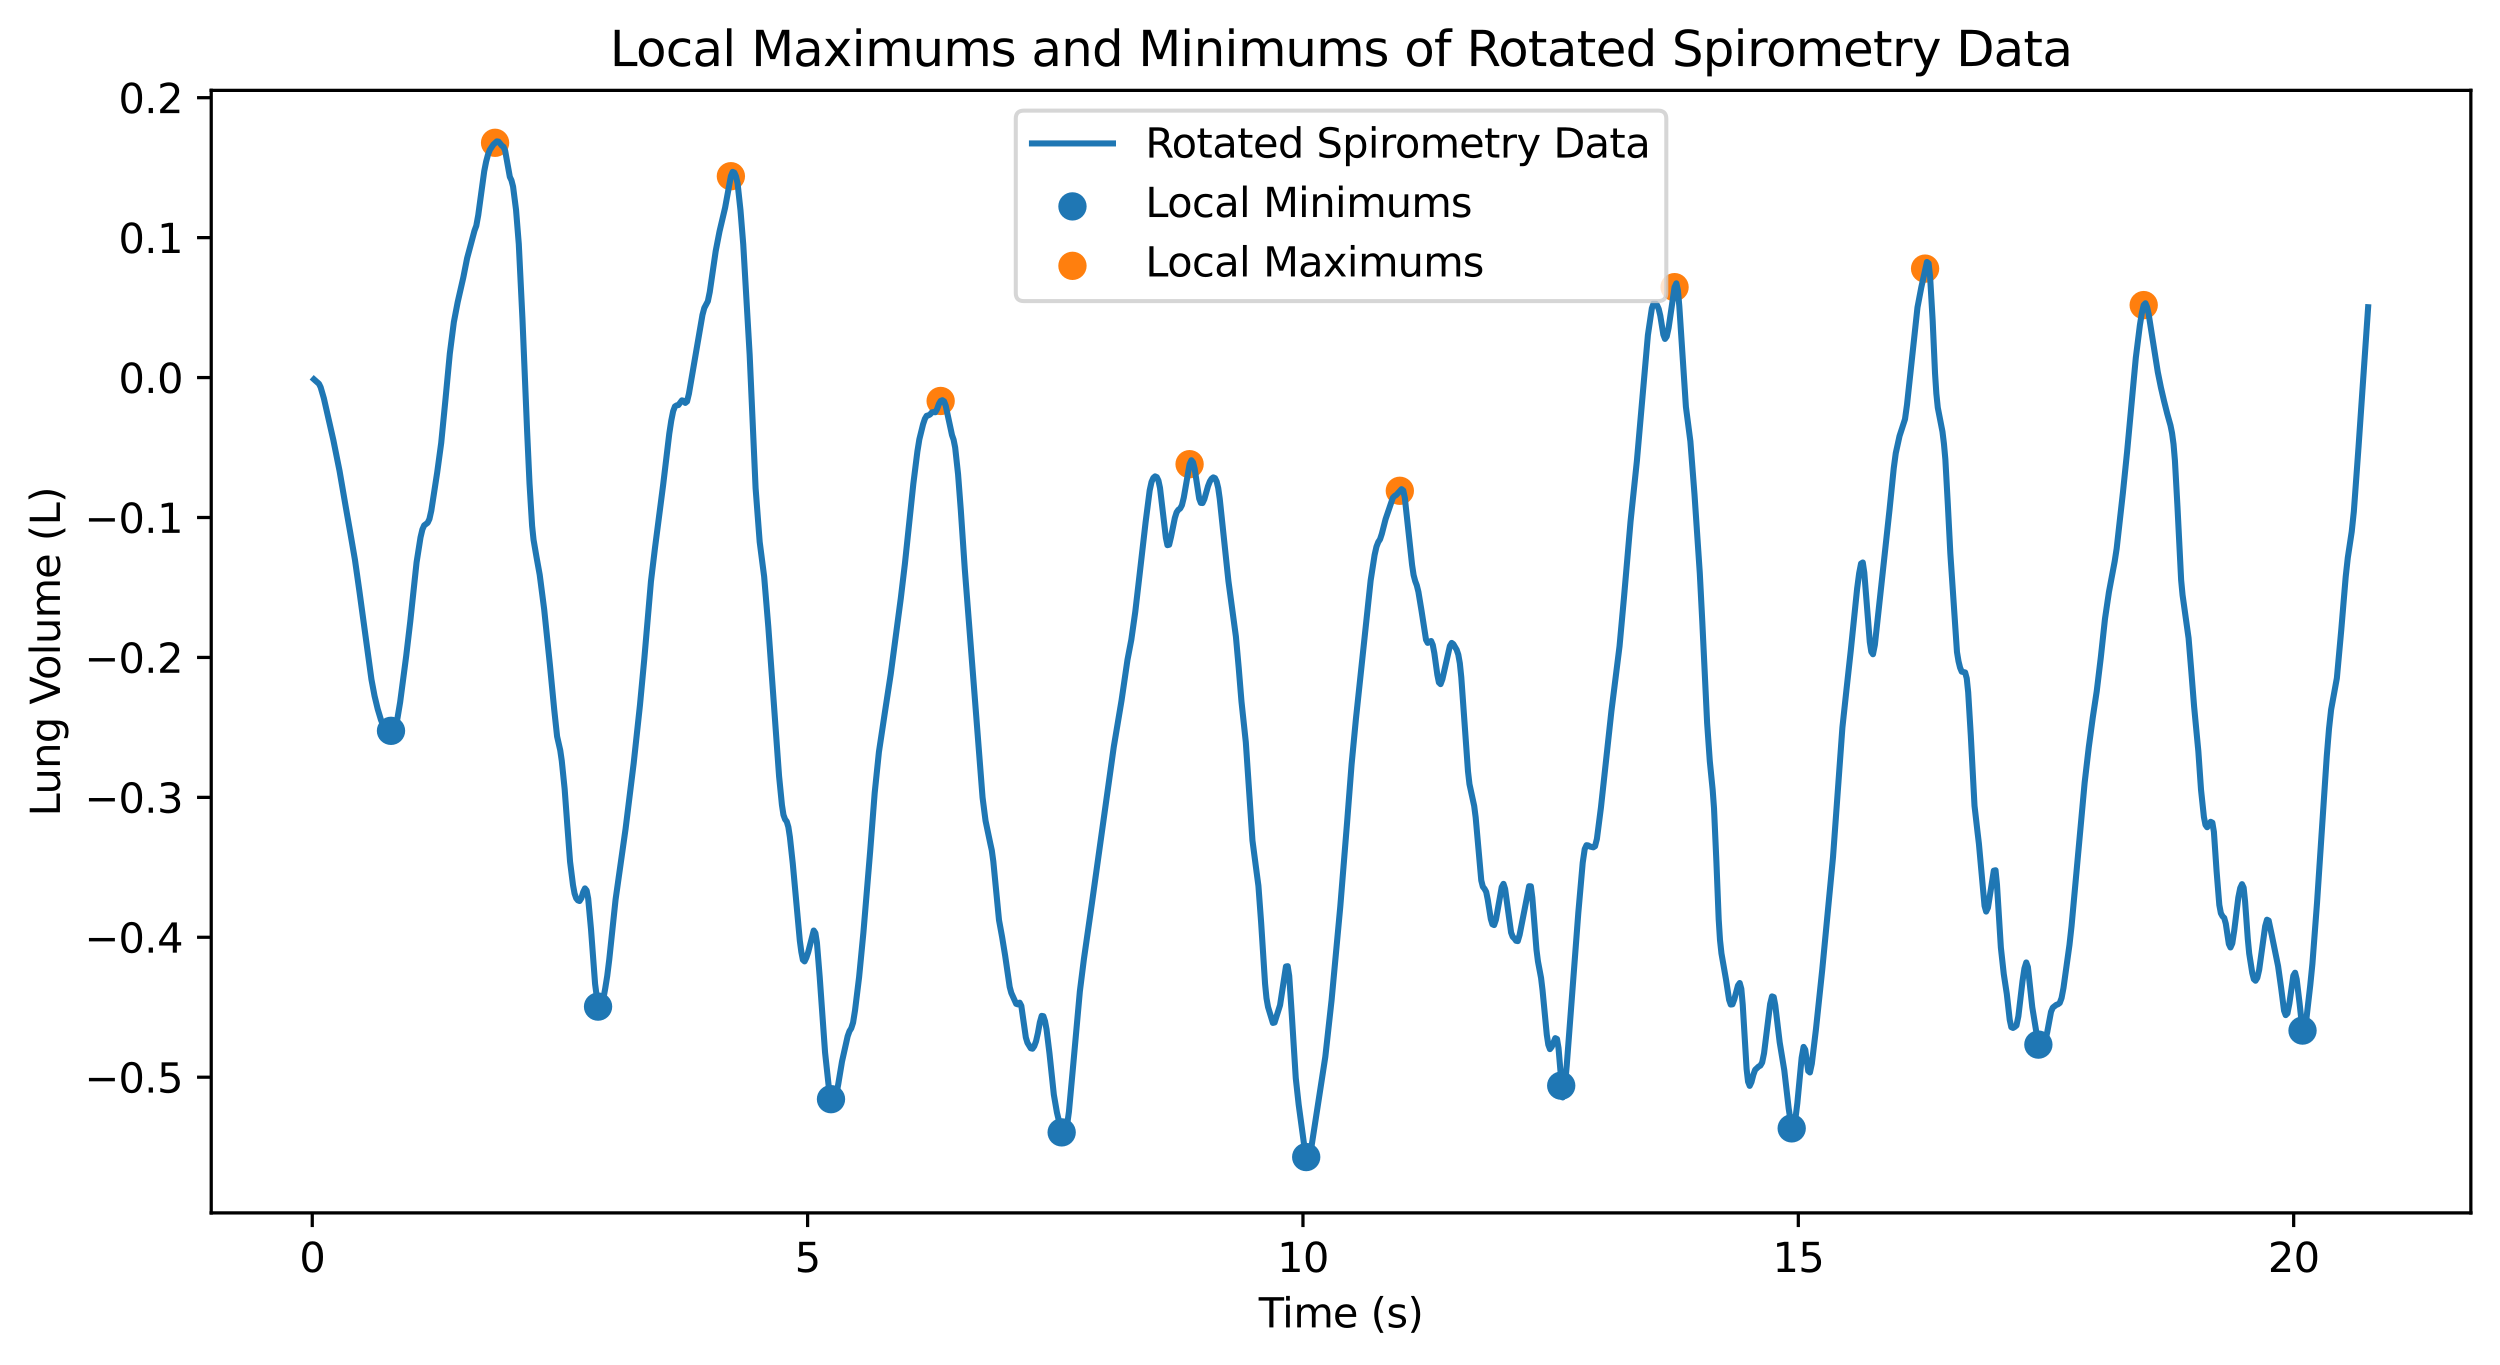<?xml version="1.0" encoding="utf-8" standalone="no"?>
<!DOCTYPE svg PUBLIC "-//W3C//DTD SVG 1.1//EN"
  "http://www.w3.org/Graphics/SVG/1.1/DTD/svg11.dtd">
<svg xmlns:xlink="http://www.w3.org/1999/xlink" width="617.361pt" height="337.074pt" viewBox="0 0 617.361 337.074" xmlns="http://www.w3.org/2000/svg" version="1.1">
 <defs>
  <style type="text/css">*{stroke-linejoin: round; stroke-linecap: butt}</style>
 </defs>
 <g id="figure_1">
  <g id="patch_1">
   <path d="M 0 337.074 
L 617.361 337.074 
L 617.361 0 
L 0 0 
z
" style="fill: #ffffff"/>
  </g>
  <g id="axes_1">
   <g id="patch_2">
    <path d="M 52.161 299.518 
L 610.161 299.518 
L 610.161 22.318 
L 52.161 22.318 
z
" style="fill: #ffffff"/>
   </g>
   <g id="PathCollection_1">
    <defs>
     <path id="meadf0e2a86" d="M 0 3 
C 0.796 3 1.559 2.684 2.121 2.121 
C 2.684 1.559 3 0.796 3 0 
C 3 -0.796 2.684 -1.559 2.121 -2.121 
C 1.559 -2.684 0.796 -3 0 -3 
C -0.796 -3 -1.559 -2.684 -2.121 -2.121 
C -2.684 -1.559 -3 -0.796 -3 0 
C -3 0.796 -2.684 1.559 -2.121 2.121 
C -1.559 2.684 -0.796 3 0 3 
z
" style="stroke: #1f77b4"/>
    </defs>
    <g clip-path="url(#p8011ef167c)">
     <use xlink:href="#meadf0e2a86" x="96.554" y="180.475" style="fill: #1f77b4; stroke: #1f77b4"/>
     <use xlink:href="#meadf0e2a86" x="147.687" y="248.578" style="fill: #1f77b4; stroke: #1f77b4"/>
     <use xlink:href="#meadf0e2a86" x="205.209" y="271.435" style="fill: #1f77b4; stroke: #1f77b4"/>
     <use xlink:href="#meadf0e2a86" x="262.172" y="279.636" style="fill: #1f77b4; stroke: #1f77b4"/>
     <use xlink:href="#meadf0e2a86" x="322.561" y="285.731" style="fill: #1f77b4; stroke: #1f77b4"/>
     <use xlink:href="#meadf0e2a86" x="385.532" y="268.098" style="fill: #1f77b4; stroke: #1f77b4"/>
     <use xlink:href="#meadf0e2a86" x="442.449" y="278.645" style="fill: #1f77b4; stroke: #1f77b4"/>
     <use xlink:href="#meadf0e2a86" x="503.364" y="257.963" style="fill: #1f77b4; stroke: #1f77b4"/>
     <use xlink:href="#meadf0e2a86" x="568.596" y="254.495" style="fill: #1f77b4; stroke: #1f77b4"/>
    </g>
   </g>
   <g id="PathCollection_2">
    <defs>
     <path id="ma6d800c5f4" d="M 0 3 
C 0.796 3 1.559 2.684 2.121 2.121 
C 2.684 1.559 3 0.796 3 0 
C 3 -0.796 2.684 -1.559 2.121 -2.121 
C 1.559 -2.684 0.796 -3 0 -3 
C -0.796 -3 -1.559 -2.684 -2.121 -2.121 
C -2.684 -1.559 -3 -0.796 -3 0 
C -3 0.796 -2.684 1.559 -2.121 2.121 
C -1.559 2.684 -0.796 3 0 3 
z
" style="stroke: #ff7f0e"/>
    </defs>
    <g clip-path="url(#p8011ef167c)">
     <use xlink:href="#ma6d800c5f4" x="122.255" y="35.265" style="fill: #ff7f0e; stroke: #ff7f0e"/>
     <use xlink:href="#ma6d800c5f4" x="180.486" y="43.515" style="fill: #ff7f0e; stroke: #ff7f0e"/>
     <use xlink:href="#ma6d800c5f4" x="232.289" y="99.017" style="fill: #ff7f0e; stroke: #ff7f0e"/>
     <use xlink:href="#ma6d800c5f4" x="293.762" y="114.625" style="fill: #ff7f0e; stroke: #ff7f0e"/>
     <use xlink:href="#ma6d800c5f4" x="345.679" y="121.2" style="fill: #ff7f0e; stroke: #ff7f0e"/>
     <use xlink:href="#ma6d800c5f4" x="413.522" y="70.91" style="fill: #ff7f0e; stroke: #ff7f0e"/>
     <use xlink:href="#ma6d800c5f4" x="475.391" y="66.333" style="fill: #ff7f0e; stroke: #ff7f0e"/>
     <use xlink:href="#ma6d800c5f4" x="529.376" y="75.344" style="fill: #ff7f0e; stroke: #ff7f0e"/>
    </g>
   </g>
   <g id="matplotlib.axis_1">
    <g id="xtick_1">
     <g id="line2d_1">
      <defs>
       <path id="m3e28514fdf" d="M 0 0 
L 0 3.5 
" style="stroke: #000000; stroke-width: 0.8"/>
      </defs>
      <g>
       <use xlink:href="#m3e28514fdf" x="77.11" y="299.518" style="stroke: #000000; stroke-width: 0.8"/>
      </g>
     </g>
     <g id="text_1">
      <!-- 0 -->
      <g transform="translate(73.929 314.117) scale(0.1 -0.1)">
       <defs>
        <path id="DejaVuSans-30" d="M 2034 4250 
Q 1547 4250 1301 3770 
Q 1056 3291 1056 2328 
Q 1056 1369 1301 889 
Q 1547 409 2034 409 
Q 2525 409 2770 889 
Q 3016 1369 3016 2328 
Q 3016 3291 2770 3770 
Q 2525 4250 2034 4250 
z
M 2034 4750 
Q 2819 4750 3233 4129 
Q 3647 3509 3647 2328 
Q 3647 1150 3233 529 
Q 2819 -91 2034 -91 
Q 1250 -91 836 529 
Q 422 1150 422 2328 
Q 422 3509 836 4129 
Q 1250 4750 2034 4750 
z
" transform="scale(0.016)"/>
       </defs>
       <use xlink:href="#DejaVuSans-30"/>
      </g>
     </g>
    </g>
    <g id="xtick_2">
     <g id="line2d_2">
      <g>
       <use xlink:href="#m3e28514fdf" x="199.435" y="299.518" style="stroke: #000000; stroke-width: 0.8"/>
      </g>
     </g>
     <g id="text_2">
      <!-- 5 -->
      <g transform="translate(196.253 314.117) scale(0.1 -0.1)">
       <defs>
        <path id="DejaVuSans-35" d="M 691 4666 
L 3169 4666 
L 3169 4134 
L 1269 4134 
L 1269 2991 
Q 1406 3038 1543 3061 
Q 1681 3084 1819 3084 
Q 2600 3084 3056 2656 
Q 3513 2228 3513 1497 
Q 3513 744 3044 326 
Q 2575 -91 1722 -91 
Q 1428 -91 1123 -41 
Q 819 9 494 109 
L 494 744 
Q 775 591 1075 516 
Q 1375 441 1709 441 
Q 2250 441 2565 725 
Q 2881 1009 2881 1497 
Q 2881 1984 2565 2268 
Q 2250 2553 1709 2553 
Q 1456 2553 1204 2497 
Q 953 2441 691 2322 
L 691 4666 
z
" transform="scale(0.016)"/>
       </defs>
       <use xlink:href="#DejaVuSans-35"/>
      </g>
     </g>
    </g>
    <g id="xtick_3">
     <g id="line2d_3">
      <g>
       <use xlink:href="#m3e28514fdf" x="321.759" y="299.518" style="stroke: #000000; stroke-width: 0.8"/>
      </g>
     </g>
     <g id="text_3">
      <!-- 10 -->
      <g transform="translate(315.397 314.117) scale(0.1 -0.1)">
       <defs>
        <path id="DejaVuSans-31" d="M 794 531 
L 1825 531 
L 1825 4091 
L 703 3866 
L 703 4441 
L 1819 4666 
L 2450 4666 
L 2450 531 
L 3481 531 
L 3481 0 
L 794 0 
L 794 531 
z
" transform="scale(0.016)"/>
       </defs>
       <use xlink:href="#DejaVuSans-31"/>
       <use xlink:href="#DejaVuSans-30" x="63.623"/>
      </g>
     </g>
    </g>
    <g id="xtick_4">
     <g id="line2d_4">
      <g>
       <use xlink:href="#m3e28514fdf" x="444.084" y="299.518" style="stroke: #000000; stroke-width: 0.8"/>
      </g>
     </g>
     <g id="text_4">
      <!-- 15 -->
      <g transform="translate(437.721 314.117) scale(0.1 -0.1)">
       <use xlink:href="#DejaVuSans-31"/>
       <use xlink:href="#DejaVuSans-35" x="63.623"/>
      </g>
     </g>
    </g>
    <g id="xtick_5">
     <g id="line2d_5">
      <g>
       <use xlink:href="#m3e28514fdf" x="566.408" y="299.518" style="stroke: #000000; stroke-width: 0.8"/>
      </g>
     </g>
     <g id="text_5">
      <!-- 20 -->
      <g transform="translate(560.046 314.117) scale(0.1 -0.1)">
       <defs>
        <path id="DejaVuSans-32" d="M 1228 531 
L 3431 531 
L 3431 0 
L 469 0 
L 469 531 
Q 828 903 1448 1529 
Q 2069 2156 2228 2338 
Q 2531 2678 2651 2914 
Q 2772 3150 2772 3378 
Q 2772 3750 2511 3984 
Q 2250 4219 1831 4219 
Q 1534 4219 1204 4116 
Q 875 4013 500 3803 
L 500 4441 
Q 881 4594 1212 4672 
Q 1544 4750 1819 4750 
Q 2544 4750 2975 4387 
Q 3406 4025 3406 3419 
Q 3406 3131 3298 2873 
Q 3191 2616 2906 2266 
Q 2828 2175 2409 1742 
Q 1991 1309 1228 531 
z
" transform="scale(0.016)"/>
       </defs>
       <use xlink:href="#DejaVuSans-32"/>
       <use xlink:href="#DejaVuSans-30" x="63.623"/>
      </g>
     </g>
    </g>
    <g id="text_6">
     <!-- Time (s) -->
     <g transform="translate(310.832 327.795) scale(0.1 -0.1)">
      <defs>
       <path id="DejaVuSans-54" d="M -19 4666 
L 3928 4666 
L 3928 4134 
L 2272 4134 
L 2272 0 
L 1638 0 
L 1638 4134 
L -19 4134 
L -19 4666 
z
" transform="scale(0.016)"/>
       <path id="DejaVuSans-69" d="M 603 3500 
L 1178 3500 
L 1178 0 
L 603 0 
L 603 3500 
z
M 603 4863 
L 1178 4863 
L 1178 4134 
L 603 4134 
L 603 4863 
z
" transform="scale(0.016)"/>
       <path id="DejaVuSans-6d" d="M 3328 2828 
Q 3544 3216 3844 3400 
Q 4144 3584 4550 3584 
Q 5097 3584 5394 3201 
Q 5691 2819 5691 2113 
L 5691 0 
L 5113 0 
L 5113 2094 
Q 5113 2597 4934 2840 
Q 4756 3084 4391 3084 
Q 3944 3084 3684 2787 
Q 3425 2491 3425 1978 
L 3425 0 
L 2847 0 
L 2847 2094 
Q 2847 2600 2669 2842 
Q 2491 3084 2119 3084 
Q 1678 3084 1418 2786 
Q 1159 2488 1159 1978 
L 1159 0 
L 581 0 
L 581 3500 
L 1159 3500 
L 1159 2956 
Q 1356 3278 1631 3431 
Q 1906 3584 2284 3584 
Q 2666 3584 2933 3390 
Q 3200 3197 3328 2828 
z
" transform="scale(0.016)"/>
       <path id="DejaVuSans-65" d="M 3597 1894 
L 3597 1613 
L 953 1613 
Q 991 1019 1311 708 
Q 1631 397 2203 397 
Q 2534 397 2845 478 
Q 3156 559 3463 722 
L 3463 178 
Q 3153 47 2828 -22 
Q 2503 -91 2169 -91 
Q 1331 -91 842 396 
Q 353 884 353 1716 
Q 353 2575 817 3079 
Q 1281 3584 2069 3584 
Q 2775 3584 3186 3129 
Q 3597 2675 3597 1894 
z
M 3022 2063 
Q 3016 2534 2758 2815 
Q 2500 3097 2075 3097 
Q 1594 3097 1305 2825 
Q 1016 2553 972 2059 
L 3022 2063 
z
" transform="scale(0.016)"/>
       <path id="DejaVuSans-20" transform="scale(0.016)"/>
       <path id="DejaVuSans-28" d="M 1984 4856 
Q 1566 4138 1362 3434 
Q 1159 2731 1159 2009 
Q 1159 1288 1364 580 
Q 1569 -128 1984 -844 
L 1484 -844 
Q 1016 -109 783 600 
Q 550 1309 550 2009 
Q 550 2706 781 3412 
Q 1013 4119 1484 4856 
L 1984 4856 
z
" transform="scale(0.016)"/>
       <path id="DejaVuSans-73" d="M 2834 3397 
L 2834 2853 
Q 2591 2978 2328 3040 
Q 2066 3103 1784 3103 
Q 1356 3103 1142 2972 
Q 928 2841 928 2578 
Q 928 2378 1081 2264 
Q 1234 2150 1697 2047 
L 1894 2003 
Q 2506 1872 2764 1633 
Q 3022 1394 3022 966 
Q 3022 478 2636 193 
Q 2250 -91 1575 -91 
Q 1294 -91 989 -36 
Q 684 19 347 128 
L 347 722 
Q 666 556 975 473 
Q 1284 391 1588 391 
Q 1994 391 2212 530 
Q 2431 669 2431 922 
Q 2431 1156 2273 1281 
Q 2116 1406 1581 1522 
L 1381 1569 
Q 847 1681 609 1914 
Q 372 2147 372 2553 
Q 372 3047 722 3315 
Q 1072 3584 1716 3584 
Q 2034 3584 2315 3537 
Q 2597 3491 2834 3397 
z
" transform="scale(0.016)"/>
       <path id="DejaVuSans-29" d="M 513 4856 
L 1013 4856 
Q 1481 4119 1714 3412 
Q 1947 2706 1947 2009 
Q 1947 1309 1714 600 
Q 1481 -109 1013 -844 
L 513 -844 
Q 928 -128 1133 580 
Q 1338 1288 1338 2009 
Q 1338 2731 1133 3434 
Q 928 4138 513 4856 
z
" transform="scale(0.016)"/>
      </defs>
      <use xlink:href="#DejaVuSans-54"/>
      <use xlink:href="#DejaVuSans-69" x="57.959"/>
      <use xlink:href="#DejaVuSans-6d" x="85.742"/>
      <use xlink:href="#DejaVuSans-65" x="183.154"/>
      <use xlink:href="#DejaVuSans-20" x="244.678"/>
      <use xlink:href="#DejaVuSans-28" x="276.465"/>
      <use xlink:href="#DejaVuSans-73" x="315.479"/>
      <use xlink:href="#DejaVuSans-29" x="367.578"/>
     </g>
    </g>
   </g>
   <g id="matplotlib.axis_2">
    <g id="ytick_1">
     <g id="line2d_6">
      <defs>
       <path id="m78243fc761" d="M 0 0 
L -3.5 0 
" style="stroke: #000000; stroke-width: 0.8"/>
      </defs>
      <g>
       <use xlink:href="#m78243fc761" x="52.161" y="266.009" style="stroke: #000000; stroke-width: 0.8"/>
      </g>
     </g>
     <g id="text_7">
      <!-- −0.5 -->
      <g transform="translate(20.878 269.809) scale(0.1 -0.1)">
       <defs>
        <path id="DejaVuSans-2212" d="M 678 2272 
L 4684 2272 
L 4684 1741 
L 678 1741 
L 678 2272 
z
" transform="scale(0.016)"/>
        <path id="DejaVuSans-2e" d="M 684 794 
L 1344 794 
L 1344 0 
L 684 0 
L 684 794 
z
" transform="scale(0.016)"/>
       </defs>
       <use xlink:href="#DejaVuSans-2212"/>
       <use xlink:href="#DejaVuSans-30" x="83.789"/>
       <use xlink:href="#DejaVuSans-2e" x="147.412"/>
       <use xlink:href="#DejaVuSans-35" x="179.199"/>
      </g>
     </g>
    </g>
    <g id="ytick_2">
     <g id="line2d_7">
      <g>
       <use xlink:href="#m78243fc761" x="52.161" y="231.455" style="stroke: #000000; stroke-width: 0.8"/>
      </g>
     </g>
     <g id="text_8">
      <!-- −0.4 -->
      <g transform="translate(20.878 235.254) scale(0.1 -0.1)">
       <defs>
        <path id="DejaVuSans-34" d="M 2419 4116 
L 825 1625 
L 2419 1625 
L 2419 4116 
z
M 2253 4666 
L 3047 4666 
L 3047 1625 
L 3713 1625 
L 3713 1100 
L 3047 1100 
L 3047 0 
L 2419 0 
L 2419 1100 
L 313 1100 
L 313 1709 
L 2253 4666 
z
" transform="scale(0.016)"/>
       </defs>
       <use xlink:href="#DejaVuSans-2212"/>
       <use xlink:href="#DejaVuSans-30" x="83.789"/>
       <use xlink:href="#DejaVuSans-2e" x="147.412"/>
       <use xlink:href="#DejaVuSans-34" x="179.199"/>
      </g>
     </g>
    </g>
    <g id="ytick_3">
     <g id="line2d_8">
      <g>
       <use xlink:href="#m78243fc761" x="52.161" y="196.901" style="stroke: #000000; stroke-width: 0.8"/>
      </g>
     </g>
     <g id="text_9">
      <!-- −0.3 -->
      <g transform="translate(20.878 200.7) scale(0.1 -0.1)">
       <defs>
        <path id="DejaVuSans-33" d="M 2597 2516 
Q 3050 2419 3304 2112 
Q 3559 1806 3559 1356 
Q 3559 666 3084 287 
Q 2609 -91 1734 -91 
Q 1441 -91 1130 -33 
Q 819 25 488 141 
L 488 750 
Q 750 597 1062 519 
Q 1375 441 1716 441 
Q 2309 441 2620 675 
Q 2931 909 2931 1356 
Q 2931 1769 2642 2001 
Q 2353 2234 1838 2234 
L 1294 2234 
L 1294 2753 
L 1863 2753 
Q 2328 2753 2575 2939 
Q 2822 3125 2822 3475 
Q 2822 3834 2567 4026 
Q 2313 4219 1838 4219 
Q 1578 4219 1281 4162 
Q 984 4106 628 3988 
L 628 4550 
Q 988 4650 1302 4700 
Q 1616 4750 1894 4750 
Q 2613 4750 3031 4423 
Q 3450 4097 3450 3541 
Q 3450 3153 3228 2886 
Q 3006 2619 2597 2516 
z
" transform="scale(0.016)"/>
       </defs>
       <use xlink:href="#DejaVuSans-2212"/>
       <use xlink:href="#DejaVuSans-30" x="83.789"/>
       <use xlink:href="#DejaVuSans-2e" x="147.412"/>
       <use xlink:href="#DejaVuSans-33" x="179.199"/>
      </g>
     </g>
    </g>
    <g id="ytick_4">
     <g id="line2d_9">
      <g>
       <use xlink:href="#m78243fc761" x="52.161" y="162.347" style="stroke: #000000; stroke-width: 0.8"/>
      </g>
     </g>
     <g id="text_10">
      <!-- −0.2 -->
      <g transform="translate(20.878 166.146) scale(0.1 -0.1)">
       <use xlink:href="#DejaVuSans-2212"/>
       <use xlink:href="#DejaVuSans-30" x="83.789"/>
       <use xlink:href="#DejaVuSans-2e" x="147.412"/>
       <use xlink:href="#DejaVuSans-32" x="179.199"/>
      </g>
     </g>
    </g>
    <g id="ytick_5">
     <g id="line2d_10">
      <g>
       <use xlink:href="#m78243fc761" x="52.161" y="127.793" style="stroke: #000000; stroke-width: 0.8"/>
      </g>
     </g>
     <g id="text_11">
      <!-- −0.1 -->
      <g transform="translate(20.878 131.592) scale(0.1 -0.1)">
       <use xlink:href="#DejaVuSans-2212"/>
       <use xlink:href="#DejaVuSans-30" x="83.789"/>
       <use xlink:href="#DejaVuSans-2e" x="147.412"/>
       <use xlink:href="#DejaVuSans-31" x="179.199"/>
      </g>
     </g>
    </g>
    <g id="ytick_6">
     <g id="line2d_11">
      <g>
       <use xlink:href="#m78243fc761" x="52.161" y="93.239" style="stroke: #000000; stroke-width: 0.8"/>
      </g>
     </g>
     <g id="text_12">
      <!-- 0.0 -->
      <g transform="translate(29.258 97.038) scale(0.1 -0.1)">
       <use xlink:href="#DejaVuSans-30"/>
       <use xlink:href="#DejaVuSans-2e" x="63.623"/>
       <use xlink:href="#DejaVuSans-30" x="95.41"/>
      </g>
     </g>
    </g>
    <g id="ytick_7">
     <g id="line2d_12">
      <g>
       <use xlink:href="#m78243fc761" x="52.161" y="58.685" style="stroke: #000000; stroke-width: 0.8"/>
      </g>
     </g>
     <g id="text_13">
      <!-- 0.1 -->
      <g transform="translate(29.258 62.484) scale(0.1 -0.1)">
       <use xlink:href="#DejaVuSans-30"/>
       <use xlink:href="#DejaVuSans-2e" x="63.623"/>
       <use xlink:href="#DejaVuSans-31" x="95.41"/>
      </g>
     </g>
    </g>
    <g id="ytick_8">
     <g id="line2d_13">
      <g>
       <use xlink:href="#m78243fc761" x="52.161" y="24.131" style="stroke: #000000; stroke-width: 0.8"/>
      </g>
     </g>
     <g id="text_14">
      <!-- 0.2 -->
      <g transform="translate(29.258 27.93) scale(0.1 -0.1)">
       <use xlink:href="#DejaVuSans-30"/>
       <use xlink:href="#DejaVuSans-2e" x="63.623"/>
       <use xlink:href="#DejaVuSans-32" x="95.41"/>
      </g>
     </g>
    </g>
    <g id="text_15">
     <!-- Lung Volume (L) -->
     <g transform="translate(14.798 201.591) rotate(-90) scale(0.1 -0.1)">
      <defs>
       <path id="DejaVuSans-4c" d="M 628 4666 
L 1259 4666 
L 1259 531 
L 3531 531 
L 3531 0 
L 628 0 
L 628 4666 
z
" transform="scale(0.016)"/>
       <path id="DejaVuSans-75" d="M 544 1381 
L 544 3500 
L 1119 3500 
L 1119 1403 
Q 1119 906 1312 657 
Q 1506 409 1894 409 
Q 2359 409 2629 706 
Q 2900 1003 2900 1516 
L 2900 3500 
L 3475 3500 
L 3475 0 
L 2900 0 
L 2900 538 
Q 2691 219 2414 64 
Q 2138 -91 1772 -91 
Q 1169 -91 856 284 
Q 544 659 544 1381 
z
M 1991 3584 
L 1991 3584 
z
" transform="scale(0.016)"/>
       <path id="DejaVuSans-6e" d="M 3513 2113 
L 3513 0 
L 2938 0 
L 2938 2094 
Q 2938 2591 2744 2837 
Q 2550 3084 2163 3084 
Q 1697 3084 1428 2787 
Q 1159 2491 1159 1978 
L 1159 0 
L 581 0 
L 581 3500 
L 1159 3500 
L 1159 2956 
Q 1366 3272 1645 3428 
Q 1925 3584 2291 3584 
Q 2894 3584 3203 3211 
Q 3513 2838 3513 2113 
z
" transform="scale(0.016)"/>
       <path id="DejaVuSans-67" d="M 2906 1791 
Q 2906 2416 2648 2759 
Q 2391 3103 1925 3103 
Q 1463 3103 1205 2759 
Q 947 2416 947 1791 
Q 947 1169 1205 825 
Q 1463 481 1925 481 
Q 2391 481 2648 825 
Q 2906 1169 2906 1791 
z
M 3481 434 
Q 3481 -459 3084 -895 
Q 2688 -1331 1869 -1331 
Q 1566 -1331 1297 -1286 
Q 1028 -1241 775 -1147 
L 775 -588 
Q 1028 -725 1275 -790 
Q 1522 -856 1778 -856 
Q 2344 -856 2625 -561 
Q 2906 -266 2906 331 
L 2906 616 
Q 2728 306 2450 153 
Q 2172 0 1784 0 
Q 1141 0 747 490 
Q 353 981 353 1791 
Q 353 2603 747 3093 
Q 1141 3584 1784 3584 
Q 2172 3584 2450 3431 
Q 2728 3278 2906 2969 
L 2906 3500 
L 3481 3500 
L 3481 434 
z
" transform="scale(0.016)"/>
       <path id="DejaVuSans-56" d="M 1831 0 
L 50 4666 
L 709 4666 
L 2188 738 
L 3669 4666 
L 4325 4666 
L 2547 0 
L 1831 0 
z
" transform="scale(0.016)"/>
       <path id="DejaVuSans-6f" d="M 1959 3097 
Q 1497 3097 1228 2736 
Q 959 2375 959 1747 
Q 959 1119 1226 758 
Q 1494 397 1959 397 
Q 2419 397 2687 759 
Q 2956 1122 2956 1747 
Q 2956 2369 2687 2733 
Q 2419 3097 1959 3097 
z
M 1959 3584 
Q 2709 3584 3137 3096 
Q 3566 2609 3566 1747 
Q 3566 888 3137 398 
Q 2709 -91 1959 -91 
Q 1206 -91 779 398 
Q 353 888 353 1747 
Q 353 2609 779 3096 
Q 1206 3584 1959 3584 
z
" transform="scale(0.016)"/>
       <path id="DejaVuSans-6c" d="M 603 4863 
L 1178 4863 
L 1178 0 
L 603 0 
L 603 4863 
z
" transform="scale(0.016)"/>
      </defs>
      <use xlink:href="#DejaVuSans-4c"/>
      <use xlink:href="#DejaVuSans-75" x="53.963"/>
      <use xlink:href="#DejaVuSans-6e" x="117.342"/>
      <use xlink:href="#DejaVuSans-67" x="180.721"/>
      <use xlink:href="#DejaVuSans-20" x="244.197"/>
      <use xlink:href="#DejaVuSans-56" x="275.984"/>
      <use xlink:href="#DejaVuSans-6f" x="336.643"/>
      <use xlink:href="#DejaVuSans-6c" x="397.824"/>
      <use xlink:href="#DejaVuSans-75" x="425.607"/>
      <use xlink:href="#DejaVuSans-6d" x="488.986"/>
      <use xlink:href="#DejaVuSans-65" x="586.398"/>
      <use xlink:href="#DejaVuSans-20" x="647.922"/>
      <use xlink:href="#DejaVuSans-28" x="679.709"/>
      <use xlink:href="#DejaVuSans-4c" x="718.723"/>
      <use xlink:href="#DejaVuSans-29" x="774.436"/>
     </g>
    </g>
   </g>
   <g id="line2d_14">
    <path d="M 77.525 93.673 
L 78.772 94.784 
L 79.179 95.621 
L 79.972 98.342 
L 82.309 108.627 
L 83.851 116.298 
L 85.37 125.126 
L 86.512 131.61 
L 87.651 138.235 
L 88.767 146.094 
L 91.726 167.786 
L 92.492 171.849 
L 93.275 175.105 
L 94.069 177.745 
L 94.473 178.743 
L 94.886 179.256 
L 95.73 179.368 
L 96.145 179.774 
L 96.554 180.475 
L 96.969 180.936 
L 97.397 180.643 
L 97.849 179.169 
L 98.809 173.42 
L 100.301 162.055 
L 101.317 153.433 
L 102.872 138.871 
L 103.839 132.722 
L 104.301 130.761 
L 104.744 129.742 
L 105.603 129.103 
L 106.044 128.165 
L 106.508 126.097 
L 107.962 116.669 
L 108.952 109.39 
L 110.009 98.614 
L 111.077 87.331 
L 112.076 79.543 
L 113.019 74.628 
L 114.408 68.531 
L 115.348 63.776 
L 117.174 56.959 
L 117.621 55.752 
L 118.095 53.146 
L 119.578 42.268 
L 120.048 39.905 
L 120.505 38.185 
L 120.951 37.031 
L 121.823 35.719 
L 122.685 34.918 
L 123.107 34.974 
L 123.933 35.973 
L 124.351 36.271 
L 124.754 37.269 
L 125.898 43.675 
L 126.304 44.538 
L 126.697 46.074 
L 127.431 51.807 
L 128.111 60.255 
L 129.017 78.76 
L 130.166 106.457 
L 130.759 119.364 
L 131.4 129.853 
L 131.755 133.298 
L 132.515 137.713 
L 133.278 141.938 
L 134.38 150.47 
L 135.802 164.246 
L 136.856 175.195 
L 137.572 181.867 
L 138.351 185.287 
L 138.723 187.869 
L 139.433 194.811 
L 140.102 203.876 
L 140.773 212.78 
L 141.505 218.59 
L 141.888 220.662 
L 142.288 221.82 
L 142.701 222.333 
L 143.121 222.498 
L 143.558 221.803 
L 144.011 220.3 
L 144.452 219.388 
L 144.865 219.901 
L 145.249 221.893 
L 145.946 229.478 
L 146.951 242.954 
L 147.687 248.578 
L 148.085 249.844 
L 148.52 249.254 
L 149.469 244.016 
L 149.951 241.009 
L 150.455 236.927 
L 152.015 222.124 
L 154.472 204.741 
L 156.483 188.488 
L 158.034 174.141 
L 159.104 162.748 
L 160.75 143.559 
L 161.761 135.177 
L 163.757 119.753 
L 165.275 107.075 
L 165.761 103.88 
L 166.23 101.545 
L 166.676 100.365 
L 167.104 100.099 
L 167.529 100.022 
L 168.398 98.87 
L 168.819 98.981 
L 169.232 99.494 
L 169.662 99.147 
L 170.122 97.241 
L 173.467 77.769 
L 173.924 76.052 
L 174.802 74.392 
L 175.27 72.109 
L 176.738 62.009 
L 177.68 57.151 
L 179.065 51.273 
L 180.486 43.515 
L 180.93 42.443 
L 181.35 42.634 
L 181.754 43.579 
L 182.144 45.302 
L 182.86 51.948 
L 183.541 60.37 
L 185.122 87.585 
L 186.59 120.554 
L 187.599 133.815 
L 188.701 142.372 
L 189.727 154.746 
L 192.388 191.679 
L 193.094 198.781 
L 193.469 201.231 
L 193.871 202.337 
L 194.283 202.879 
L 194.68 204.226 
L 195.055 206.675 
L 195.772 213.266 
L 197.514 232.318 
L 197.883 235.064 
L 198.267 237.029 
L 198.683 237.407 
L 199.124 236.495 
L 199.574 235.154 
L 200.948 229.787 
L 201.359 230.409 
L 201.736 232.805 
L 202.417 241.224 
L 203.743 259.892 
L 204.817 269.845 
L 205.209 271.435 
L 205.627 271.681 
L 206.056 271.362 
L 206.499 270.343 
L 206.971 267.899 
L 207.93 262.125 
L 209.322 255.896 
L 209.77 254.636 
L 210.207 253.941 
L 210.657 252.547 
L 211.139 249.539 
L 212.147 241.319 
L 213.209 230.329 
L 214.87 210.366 
L 216.003 195.774 
L 217.048 185.671 
L 218.507 175.974 
L 219.964 166.442 
L 222.447 147.744 
L 223.46 139.229 
L 225.54 119.483 
L 226.543 111.507 
L 227.025 108.5 
L 227.945 104.769 
L 228.394 103.428 
L 228.832 102.678 
L 229.258 102.572 
L 229.685 102.333 
L 230.118 101.826 
L 230.543 101.748 
L 230.965 101.804 
L 231.404 101.027 
L 231.851 99.767 
L 232.289 99.017 
L 232.716 98.832 
L 233.134 99.105 
L 233.536 100.183 
L 235.086 107.423 
L 235.487 108.582 
L 235.872 110.52 
L 236.589 117.112 
L 237.262 125.934 
L 238.245 140.511 
L 242.638 196.942 
L 243.372 202.672 
L 244.532 208.218 
L 244.921 209.994 
L 245.29 212.712 
L 246.698 227.212 
L 247.463 231.386 
L 248.218 236.014 
L 249.336 243.712 
L 249.73 245.194 
L 250.947 247.892 
L 251.367 248.029 
L 251.799 247.601 
L 252.207 248.383 
L 253.323 256.188 
L 253.72 257.509 
L 254.54 258.86 
L 254.961 258.97 
L 255.396 258.354 
L 255.843 257.147 
L 256.306 255.105 
L 256.781 252.473 
L 257.236 250.863 
L 257.657 250.947 
L 258.056 252.16 
L 258.439 254.206 
L 259.168 260.178 
L 260.239 270.32 
L 260.999 274.709 
L 262.172 279.636 
L 262.585 280.149 
L 263.015 279.776 
L 263.471 278.113 
L 263.964 274.541 
L 265.041 262.799 
L 266.663 244.824 
L 267.667 236.82 
L 269.628 223.145 
L 275.043 184.415 
L 276.96 172.973 
L 278.427 162.925 
L 279.37 157.982 
L 280.352 151.051 
L 281.37 142.292 
L 282.902 128.939 
L 283.902 121.121 
L 284.366 119.001 
L 284.809 118.01 
L 285.24 117.636 
L 285.659 117.828 
L 286.066 118.665 
L 286.453 120.469 
L 287.904 132.794 
L 288.291 134.625 
L 288.716 134.519 
L 289.178 132.585 
L 290.116 127.913 
L 290.567 126.491 
L 291.002 125.875 
L 291.431 125.581 
L 291.87 124.75 
L 292.33 122.871 
L 293.762 114.625 
L 294.204 113.659 
L 294.617 114.172 
L 295.009 115.734 
L 296.133 123.135 
L 296.536 124.187 
L 296.958 124.218 
L 297.4 123.28 
L 298.309 120.059 
L 298.755 118.905 
L 299.192 118.208 
L 299.621 117.887 
L 300.041 118.078 
L 300.448 118.915 
L 300.838 120.558 
L 301.21 123.195 
L 303.35 143.48 
L 305.197 157.177 
L 305.892 164.898 
L 306.575 173.237 
L 307.646 183.301 
L 309.286 207.561 
L 310.022 213.183 
L 310.759 218.754 
L 311.428 227.791 
L 312.4 242.936 
L 312.752 246.514 
L 313.133 248.667 
L 314.326 252.602 
L 314.751 252.498 
L 316.104 248.205 
L 317.561 238.67 
L 317.986 238.592 
L 318.362 240.988 
L 319.015 250.806 
L 319.982 266.247 
L 320.7 272.786 
L 322.178 283.685 
L 322.561 285.731 
L 322.961 286.918 
L 323.399 286.142 
L 324.369 279.855 
L 327.279 260.969 
L 328.822 247.027 
L 330.967 223.97 
L 332.643 203.251 
L 333.776 188.658 
L 334.841 177.51 
L 338.474 143.334 
L 339.443 137.075 
L 339.907 135.008 
L 340.353 133.855 
L 340.789 133.186 
L 341.239 131.817 
L 342.156 128.22 
L 343.952 122.937 
L 344.384 122.482 
L 344.813 122.216 
L 346.11 120.799 
L 346.527 121.124 
L 346.914 122.955 
L 348.705 139.503 
L 349.079 142.006 
L 349.473 143.488 
L 349.875 144.566 
L 350.267 146.154 
L 351.023 150.729 
L 352.15 157.996 
L 352.558 158.752 
L 352.988 158.433 
L 353.413 158.303 
L 353.817 159.273 
L 354.201 161.293 
L 354.942 166.623 
L 355.328 168.535 
L 355.743 168.941 
L 356.19 167.733 
L 358.044 159.491 
L 358.482 158.767 
L 358.899 159.064 
L 359.718 160.466 
L 360.118 161.651 
L 360.499 163.805 
L 360.854 167.249 
L 362.514 190.487 
L 362.875 193.636 
L 364.039 199.02 
L 364.406 201.845 
L 365.793 217.423 
L 366.186 218.985 
L 366.599 219.498 
L 367.007 220.252 
L 367.393 222.163 
L 368.145 226.925 
L 368.543 228.245 
L 368.962 228.437 
L 369.411 227.122 
L 370.839 219.067 
L 371.277 218.264 
L 371.676 219.504 
L 373.157 230.296 
L 373.559 231.347 
L 373.975 231.754 
L 374.387 232.32 
L 374.808 232.402 
L 375.262 230.845 
L 377.613 218.842 
L 378.036 218.871 
L 378.403 221.697 
L 379.421 234.504 
L 379.788 237.41 
L 380.554 241.475 
L 380.917 244.515 
L 381.971 255.518 
L 382.345 257.995 
L 382.747 259.073 
L 383.182 258.511 
L 384.07 256.366 
L 384.489 256.584 
L 384.868 258.818 
L 385.898 271.004 
L 386.357 269.179 
L 386.901 263.052 
L 389.756 225.4 
L 390.845 213.013 
L 391.334 209.684 
L 391.776 208.719 
L 392.198 208.775 
L 392.615 209.046 
L 393.458 209.24 
L 393.886 208.974 
L 394.345 207.176 
L 395.343 199.414 
L 397.926 175.639 
L 399.933 159.599 
L 401.011 147.804 
L 402.655 128.752 
L 404.216 113.868 
L 406.943 82.722 
L 407.919 76.116 
L 408.367 74.883 
L 408.789 74.912 
L 409.203 75.373 
L 409.608 76.289 
L 409.999 77.958 
L 410.753 82.642 
L 411.156 83.694 
L 411.59 83.104 
L 412.056 80.956 
L 413.522 70.91 
L 413.964 69.972 
L 414.353 71.722 
L 414.699 75.651 
L 416.327 100.479 
L 417.429 108.984 
L 418.442 122.053 
L 419.753 141.526 
L 420.366 153.414 
L 421.565 178.532 
L 422.226 187.973 
L 422.933 195.046 
L 423.267 199.619 
L 423.854 212.796 
L 424.421 227.02 
L 424.744 232.13 
L 425.102 235.441 
L 426.243 241.983 
L 426.993 246.908 
L 427.393 248.065 
L 427.817 248.014 
L 428.264 246.807 
L 429.178 243.37 
L 429.613 242.754 
L 430.008 244.18 
L 430.355 248.08 
L 431.312 263.977 
L 431.674 267.126 
L 432.077 268.149 
L 432.518 267.211 
L 432.977 265.414 
L 433.424 264.181 
L 434.286 263.378 
L 434.714 263.138 
L 435.152 262.388 
L 435.62 260.106 
L 437.129 247.909 
L 437.588 246.056 
L 438.008 246.219 
L 438.392 248.238 
L 439.481 257.386 
L 440.616 264.276 
L 441.7 273.691 
L 442.449 278.645 
L 442.869 278.81 
L 443.338 276.501 
L 443.84 272.445 
L 444.907 261.216 
L 445.383 258.531 
L 445.793 259.206 
L 446.536 264.481 
L 446.952 264.833 
L 447.417 262.684 
L 448.428 254.276 
L 449.987 239.524 
L 452.65 211.688 
L 454.971 179.654 
L 456.006 170.036 
L 457.036 160.661 
L 458.606 145.373 
L 459.104 141.586 
L 459.574 139.17 
L 460.002 138.904 
L 460.376 141.407 
L 461.733 158.544 
L 462.108 160.966 
L 462.52 161.56 
L 462.989 159.225 
L 466.605 125.886 
L 467.653 115.596 
L 468.149 111.915 
L 469.078 107.672 
L 470.43 103.512 
L 470.923 99.94 
L 473.51 75.919 
L 474.454 70.952 
L 475.846 64.696 
L 476.262 65.047 
L 476.622 68.276 
L 477.256 79.09 
L 477.845 92.187 
L 478.17 97.191 
L 478.525 100.661 
L 479.678 106.582 
L 480.043 109.569 
L 480.391 113.39 
L 481.014 124.739 
L 481.626 136.679 
L 483.264 161.017 
L 483.643 163.304 
L 484.034 164.892 
L 484.439 165.863 
L 485.281 166.056 
L 485.676 167.51 
L 486.031 170.955 
L 486.67 181.498 
L 487.596 199.006 
L 488.319 205.304 
L 488.682 208.37 
L 490.073 223.705 
L 490.469 225.105 
L 490.91 224.167 
L 492.36 215.006 
L 492.785 214.901 
L 493.139 218.424 
L 494.103 233.999 
L 494.82 240.539 
L 495.57 245.466 
L 496.291 251.843 
L 496.679 253.648 
L 497.098 253.839 
L 497.526 253.599 
L 497.957 253.226 
L 498.424 250.972 
L 499.44 242.322 
L 499.926 239.125 
L 500.378 237.675 
L 500.778 238.806 
L 501.854 248.706 
L 503.364 257.963 
L 503.756 259.579 
L 504.183 259.394 
L 505.077 256.955 
L 505.539 254.968 
L 506.485 249.863 
L 506.929 248.818 
L 507.788 248.15 
L 508.215 247.991 
L 508.644 247.673 
L 509.091 246.467 
L 509.563 243.97 
L 511.041 233.36 
L 511.556 228.685 
L 514.789 193.299 
L 515.807 184.54 
L 516.798 177.178 
L 517.771 170.733 
L 518.782 162.352 
L 519.815 152.815 
L 520.792 146.182 
L 522.209 138.636 
L 522.694 135.494 
L 524.234 121.741 
L 525.281 111.504 
L 527.428 88.345 
L 528.432 80.313 
L 528.914 77.304 
L 529.376 75.344 
L 529.808 74.89 
L 530.212 75.86 
L 530.601 77.584 
L 531.354 82.374 
L 532.859 91.901 
L 533.63 95.722 
L 534.411 99.085 
L 535.196 102.209 
L 535.986 105.036 
L 536.372 106.946 
L 536.741 109.69 
L 537.085 113.752 
L 537.709 125.05 
L 538.621 143.26 
L 538.972 146.946 
L 540.456 157.574 
L 541.14 165.86 
L 541.817 174.442 
L 542.869 185.525 
L 543.529 195.021 
L 544.243 201.748 
L 544.628 203.713 
L 545.04 204.279 
L 545.473 203.744 
L 545.912 202.939 
L 546.331 203.157 
L 546.71 205.419 
L 547.367 215.049 
L 548.048 223.469 
L 548.431 225.514 
L 548.84 226.269 
L 549.255 226.675 
L 549.65 228.103 
L 550.398 233.109 
L 550.804 233.971 
L 551.247 232.978 
L 551.733 229.781 
L 552.739 221.642 
L 553.208 219.307 
L 553.65 218.342 
L 554.056 219.205 
L 554.411 222.65 
L 555.078 231.822 
L 555.429 235.481 
L 556.181 240.27 
L 556.574 241.804 
L 556.99 242.182 
L 557.427 241.485 
L 557.889 239.498 
L 559.37 228.727 
L 559.825 227.117 
L 560.243 227.335 
L 561.018 230.997 
L 562.561 238.591 
L 563.304 243.893 
L 564.038 249.597 
L 564.44 250.676 
L 564.871 250.249 
L 565.342 247.833 
L 566.324 240.93 
L 566.761 240.209 
L 567.152 241.825 
L 567.88 247.878 
L 568.596 254.495 
L 569.013 254.82 
L 569.488 252.161 
L 570.51 243.24 
L 571.036 238 
L 572.177 222.952 
L 574.581 186.753 
L 575.137 179.954 
L 575.653 175.252 
L 577.075 167.466 
L 578.153 155.669 
L 579.259 142.42 
L 579.775 137.718 
L 580.748 131.273 
L 581.268 126.304 
L 582.428 110.342 
L 584.797 75.862 
L 584.797 75.862 
" clip-path="url(#p8011ef167c)" style="fill: none; stroke: #1f77b4; stroke-width: 1.5; stroke-linecap: square"/>
   </g>
   <g id="patch_3">
    <path d="M 52.161 299.518 
L 52.161 22.318 
" style="fill: none; stroke: #000000; stroke-width: 0.8; stroke-linejoin: miter; stroke-linecap: square"/>
   </g>
   <g id="patch_4">
    <path d="M 610.161 299.518 
L 610.161 22.318 
" style="fill: none; stroke: #000000; stroke-width: 0.8; stroke-linejoin: miter; stroke-linecap: square"/>
   </g>
   <g id="patch_5">
    <path d="M 52.161 299.518 
L 610.161 299.518 
" style="fill: none; stroke: #000000; stroke-width: 0.8; stroke-linejoin: miter; stroke-linecap: square"/>
   </g>
   <g id="patch_6">
    <path d="M 52.161 22.318 
L 610.161 22.318 
" style="fill: none; stroke: #000000; stroke-width: 0.8; stroke-linejoin: miter; stroke-linecap: square"/>
   </g>
   <g id="text_16">
    <!-- Local Maximums and Minimums of Rotated Spirometry Data -->
    <g transform="translate(150.597 16.318) scale(0.12 -0.12)">
     <defs>
      <path id="DejaVuSans-63" d="M 3122 3366 
L 3122 2828 
Q 2878 2963 2633 3030 
Q 2388 3097 2138 3097 
Q 1578 3097 1268 2742 
Q 959 2388 959 1747 
Q 959 1106 1268 751 
Q 1578 397 2138 397 
Q 2388 397 2633 464 
Q 2878 531 3122 666 
L 3122 134 
Q 2881 22 2623 -34 
Q 2366 -91 2075 -91 
Q 1284 -91 818 406 
Q 353 903 353 1747 
Q 353 2603 823 3093 
Q 1294 3584 2113 3584 
Q 2378 3584 2631 3529 
Q 2884 3475 3122 3366 
z
" transform="scale(0.016)"/>
      <path id="DejaVuSans-61" d="M 2194 1759 
Q 1497 1759 1228 1600 
Q 959 1441 959 1056 
Q 959 750 1161 570 
Q 1363 391 1709 391 
Q 2188 391 2477 730 
Q 2766 1069 2766 1631 
L 2766 1759 
L 2194 1759 
z
M 3341 1997 
L 3341 0 
L 2766 0 
L 2766 531 
Q 2569 213 2275 61 
Q 1981 -91 1556 -91 
Q 1019 -91 701 211 
Q 384 513 384 1019 
Q 384 1609 779 1909 
Q 1175 2209 1959 2209 
L 2766 2209 
L 2766 2266 
Q 2766 2663 2505 2880 
Q 2244 3097 1772 3097 
Q 1472 3097 1187 3025 
Q 903 2953 641 2809 
L 641 3341 
Q 956 3463 1253 3523 
Q 1550 3584 1831 3584 
Q 2591 3584 2966 3190 
Q 3341 2797 3341 1997 
z
" transform="scale(0.016)"/>
      <path id="DejaVuSans-4d" d="M 628 4666 
L 1569 4666 
L 2759 1491 
L 3956 4666 
L 4897 4666 
L 4897 0 
L 4281 0 
L 4281 4097 
L 3078 897 
L 2444 897 
L 1241 4097 
L 1241 0 
L 628 0 
L 628 4666 
z
" transform="scale(0.016)"/>
      <path id="DejaVuSans-78" d="M 3513 3500 
L 2247 1797 
L 3578 0 
L 2900 0 
L 1881 1375 
L 863 0 
L 184 0 
L 1544 1831 
L 300 3500 
L 978 3500 
L 1906 2253 
L 2834 3500 
L 3513 3500 
z
" transform="scale(0.016)"/>
      <path id="DejaVuSans-64" d="M 2906 2969 
L 2906 4863 
L 3481 4863 
L 3481 0 
L 2906 0 
L 2906 525 
Q 2725 213 2448 61 
Q 2172 -91 1784 -91 
Q 1150 -91 751 415 
Q 353 922 353 1747 
Q 353 2572 751 3078 
Q 1150 3584 1784 3584 
Q 2172 3584 2448 3432 
Q 2725 3281 2906 2969 
z
M 947 1747 
Q 947 1113 1208 752 
Q 1469 391 1925 391 
Q 2381 391 2643 752 
Q 2906 1113 2906 1747 
Q 2906 2381 2643 2742 
Q 2381 3103 1925 3103 
Q 1469 3103 1208 2742 
Q 947 2381 947 1747 
z
" transform="scale(0.016)"/>
      <path id="DejaVuSans-66" d="M 2375 4863 
L 2375 4384 
L 1825 4384 
Q 1516 4384 1395 4259 
Q 1275 4134 1275 3809 
L 1275 3500 
L 2222 3500 
L 2222 3053 
L 1275 3053 
L 1275 0 
L 697 0 
L 697 3053 
L 147 3053 
L 147 3500 
L 697 3500 
L 697 3744 
Q 697 4328 969 4595 
Q 1241 4863 1831 4863 
L 2375 4863 
z
" transform="scale(0.016)"/>
      <path id="DejaVuSans-52" d="M 2841 2188 
Q 3044 2119 3236 1894 
Q 3428 1669 3622 1275 
L 4263 0 
L 3584 0 
L 2988 1197 
Q 2756 1666 2539 1819 
Q 2322 1972 1947 1972 
L 1259 1972 
L 1259 0 
L 628 0 
L 628 4666 
L 2053 4666 
Q 2853 4666 3247 4331 
Q 3641 3997 3641 3322 
Q 3641 2881 3436 2590 
Q 3231 2300 2841 2188 
z
M 1259 4147 
L 1259 2491 
L 2053 2491 
Q 2509 2491 2742 2702 
Q 2975 2913 2975 3322 
Q 2975 3731 2742 3939 
Q 2509 4147 2053 4147 
L 1259 4147 
z
" transform="scale(0.016)"/>
      <path id="DejaVuSans-74" d="M 1172 4494 
L 1172 3500 
L 2356 3500 
L 2356 3053 
L 1172 3053 
L 1172 1153 
Q 1172 725 1289 603 
Q 1406 481 1766 481 
L 2356 481 
L 2356 0 
L 1766 0 
Q 1100 0 847 248 
Q 594 497 594 1153 
L 594 3053 
L 172 3053 
L 172 3500 
L 594 3500 
L 594 4494 
L 1172 4494 
z
" transform="scale(0.016)"/>
      <path id="DejaVuSans-53" d="M 3425 4513 
L 3425 3897 
Q 3066 4069 2747 4153 
Q 2428 4238 2131 4238 
Q 1616 4238 1336 4038 
Q 1056 3838 1056 3469 
Q 1056 3159 1242 3001 
Q 1428 2844 1947 2747 
L 2328 2669 
Q 3034 2534 3370 2195 
Q 3706 1856 3706 1288 
Q 3706 609 3251 259 
Q 2797 -91 1919 -91 
Q 1588 -91 1214 -16 
Q 841 59 441 206 
L 441 856 
Q 825 641 1194 531 
Q 1563 422 1919 422 
Q 2459 422 2753 634 
Q 3047 847 3047 1241 
Q 3047 1584 2836 1778 
Q 2625 1972 2144 2069 
L 1759 2144 
Q 1053 2284 737 2584 
Q 422 2884 422 3419 
Q 422 4038 858 4394 
Q 1294 4750 2059 4750 
Q 2388 4750 2728 4690 
Q 3069 4631 3425 4513 
z
" transform="scale(0.016)"/>
      <path id="DejaVuSans-70" d="M 1159 525 
L 1159 -1331 
L 581 -1331 
L 581 3500 
L 1159 3500 
L 1159 2969 
Q 1341 3281 1617 3432 
Q 1894 3584 2278 3584 
Q 2916 3584 3314 3078 
Q 3713 2572 3713 1747 
Q 3713 922 3314 415 
Q 2916 -91 2278 -91 
Q 1894 -91 1617 61 
Q 1341 213 1159 525 
z
M 3116 1747 
Q 3116 2381 2855 2742 
Q 2594 3103 2138 3103 
Q 1681 3103 1420 2742 
Q 1159 2381 1159 1747 
Q 1159 1113 1420 752 
Q 1681 391 2138 391 
Q 2594 391 2855 752 
Q 3116 1113 3116 1747 
z
" transform="scale(0.016)"/>
      <path id="DejaVuSans-72" d="M 2631 2963 
Q 2534 3019 2420 3045 
Q 2306 3072 2169 3072 
Q 1681 3072 1420 2755 
Q 1159 2438 1159 1844 
L 1159 0 
L 581 0 
L 581 3500 
L 1159 3500 
L 1159 2956 
Q 1341 3275 1631 3429 
Q 1922 3584 2338 3584 
Q 2397 3584 2469 3576 
Q 2541 3569 2628 3553 
L 2631 2963 
z
" transform="scale(0.016)"/>
      <path id="DejaVuSans-79" d="M 2059 -325 
Q 1816 -950 1584 -1140 
Q 1353 -1331 966 -1331 
L 506 -1331 
L 506 -850 
L 844 -850 
Q 1081 -850 1212 -737 
Q 1344 -625 1503 -206 
L 1606 56 
L 191 3500 
L 800 3500 
L 1894 763 
L 2988 3500 
L 3597 3500 
L 2059 -325 
z
" transform="scale(0.016)"/>
      <path id="DejaVuSans-44" d="M 1259 4147 
L 1259 519 
L 2022 519 
Q 2988 519 3436 956 
Q 3884 1394 3884 2338 
Q 3884 3275 3436 3711 
Q 2988 4147 2022 4147 
L 1259 4147 
z
M 628 4666 
L 1925 4666 
Q 3281 4666 3915 4102 
Q 4550 3538 4550 2338 
Q 4550 1131 3912 565 
Q 3275 0 1925 0 
L 628 0 
L 628 4666 
z
" transform="scale(0.016)"/>
     </defs>
     <use xlink:href="#DejaVuSans-4c"/>
     <use xlink:href="#DejaVuSans-6f" x="53.963"/>
     <use xlink:href="#DejaVuSans-63" x="115.145"/>
     <use xlink:href="#DejaVuSans-61" x="170.125"/>
     <use xlink:href="#DejaVuSans-6c" x="231.404"/>
     <use xlink:href="#DejaVuSans-20" x="259.188"/>
     <use xlink:href="#DejaVuSans-4d" x="290.975"/>
     <use xlink:href="#DejaVuSans-61" x="377.254"/>
     <use xlink:href="#DejaVuSans-78" x="438.533"/>
     <use xlink:href="#DejaVuSans-69" x="497.713"/>
     <use xlink:href="#DejaVuSans-6d" x="525.496"/>
     <use xlink:href="#DejaVuSans-75" x="622.908"/>
     <use xlink:href="#DejaVuSans-6d" x="686.287"/>
     <use xlink:href="#DejaVuSans-73" x="783.699"/>
     <use xlink:href="#DejaVuSans-20" x="835.799"/>
     <use xlink:href="#DejaVuSans-61" x="867.586"/>
     <use xlink:href="#DejaVuSans-6e" x="928.865"/>
     <use xlink:href="#DejaVuSans-64" x="992.244"/>
     <use xlink:href="#DejaVuSans-20" x="1055.721"/>
     <use xlink:href="#DejaVuSans-4d" x="1087.508"/>
     <use xlink:href="#DejaVuSans-69" x="1173.787"/>
     <use xlink:href="#DejaVuSans-6e" x="1201.57"/>
     <use xlink:href="#DejaVuSans-69" x="1264.949"/>
     <use xlink:href="#DejaVuSans-6d" x="1292.732"/>
     <use xlink:href="#DejaVuSans-75" x="1390.145"/>
     <use xlink:href="#DejaVuSans-6d" x="1453.523"/>
     <use xlink:href="#DejaVuSans-73" x="1550.936"/>
     <use xlink:href="#DejaVuSans-20" x="1603.035"/>
     <use xlink:href="#DejaVuSans-6f" x="1634.822"/>
     <use xlink:href="#DejaVuSans-66" x="1696.004"/>
     <use xlink:href="#DejaVuSans-20" x="1731.209"/>
     <use xlink:href="#DejaVuSans-52" x="1762.996"/>
     <use xlink:href="#DejaVuSans-6f" x="1827.979"/>
     <use xlink:href="#DejaVuSans-74" x="1889.16"/>
     <use xlink:href="#DejaVuSans-61" x="1928.369"/>
     <use xlink:href="#DejaVuSans-74" x="1989.648"/>
     <use xlink:href="#DejaVuSans-65" x="2028.857"/>
     <use xlink:href="#DejaVuSans-64" x="2090.381"/>
     <use xlink:href="#DejaVuSans-20" x="2153.857"/>
     <use xlink:href="#DejaVuSans-53" x="2185.645"/>
     <use xlink:href="#DejaVuSans-70" x="2249.121"/>
     <use xlink:href="#DejaVuSans-69" x="2312.598"/>
     <use xlink:href="#DejaVuSans-72" x="2340.381"/>
     <use xlink:href="#DejaVuSans-6f" x="2379.244"/>
     <use xlink:href="#DejaVuSans-6d" x="2440.426"/>
     <use xlink:href="#DejaVuSans-65" x="2537.838"/>
     <use xlink:href="#DejaVuSans-74" x="2599.361"/>
     <use xlink:href="#DejaVuSans-72" x="2638.57"/>
     <use xlink:href="#DejaVuSans-79" x="2679.684"/>
     <use xlink:href="#DejaVuSans-20" x="2738.863"/>
     <use xlink:href="#DejaVuSans-44" x="2770.65"/>
     <use xlink:href="#DejaVuSans-61" x="2847.652"/>
     <use xlink:href="#DejaVuSans-74" x="2908.932"/>
     <use xlink:href="#DejaVuSans-61" x="2948.141"/>
    </g>
   </g>
   <g id="legend_1">
    <g id="patch_7">
     <path d="M 252.839 74.353 
L 409.483 74.353 
Q 411.483 74.353 411.483 72.353 
L 411.483 29.318 
Q 411.483 27.318 409.483 27.318 
L 252.839 27.318 
Q 250.839 27.318 250.839 29.318 
L 250.839 72.353 
Q 250.839 74.353 252.839 74.353 
z
" style="fill: #ffffff; opacity: 0.8; stroke: #cccccc; stroke-linejoin: miter"/>
    </g>
    <g id="line2d_15">
     <path d="M 254.839 35.417 
L 264.839 35.417 
L 274.839 35.417 
" style="fill: none; stroke: #1f77b4; stroke-width: 1.5; stroke-linecap: square"/>
    </g>
    <g id="text_17">
     <!-- Rotated Spirometry Data -->
     <g transform="translate(282.839 38.917) scale(0.1 -0.1)">
      <use xlink:href="#DejaVuSans-52"/>
      <use xlink:href="#DejaVuSans-6f" x="64.982"/>
      <use xlink:href="#DejaVuSans-74" x="126.164"/>
      <use xlink:href="#DejaVuSans-61" x="165.373"/>
      <use xlink:href="#DejaVuSans-74" x="226.652"/>
      <use xlink:href="#DejaVuSans-65" x="265.861"/>
      <use xlink:href="#DejaVuSans-64" x="327.385"/>
      <use xlink:href="#DejaVuSans-20" x="390.861"/>
      <use xlink:href="#DejaVuSans-53" x="422.648"/>
      <use xlink:href="#DejaVuSans-70" x="486.125"/>
      <use xlink:href="#DejaVuSans-69" x="549.602"/>
      <use xlink:href="#DejaVuSans-72" x="577.385"/>
      <use xlink:href="#DejaVuSans-6f" x="616.248"/>
      <use xlink:href="#DejaVuSans-6d" x="677.43"/>
      <use xlink:href="#DejaVuSans-65" x="774.842"/>
      <use xlink:href="#DejaVuSans-74" x="836.365"/>
      <use xlink:href="#DejaVuSans-72" x="875.574"/>
      <use xlink:href="#DejaVuSans-79" x="916.688"/>
      <use xlink:href="#DejaVuSans-20" x="975.867"/>
      <use xlink:href="#DejaVuSans-44" x="1007.654"/>
      <use xlink:href="#DejaVuSans-61" x="1084.656"/>
      <use xlink:href="#DejaVuSans-74" x="1145.936"/>
      <use xlink:href="#DejaVuSans-61" x="1185.145"/>
     </g>
    </g>
    <g id="PathCollection_3">
     <g>
      <use xlink:href="#meadf0e2a86" x="264.839" y="50.97" style="fill: #1f77b4; stroke: #1f77b4"/>
     </g>
    </g>
    <g id="text_18">
     <!-- Local Minimums -->
     <g transform="translate(282.839 53.595) scale(0.1 -0.1)">
      <use xlink:href="#DejaVuSans-4c"/>
      <use xlink:href="#DejaVuSans-6f" x="53.963"/>
      <use xlink:href="#DejaVuSans-63" x="115.145"/>
      <use xlink:href="#DejaVuSans-61" x="170.125"/>
      <use xlink:href="#DejaVuSans-6c" x="231.404"/>
      <use xlink:href="#DejaVuSans-20" x="259.188"/>
      <use xlink:href="#DejaVuSans-4d" x="290.975"/>
      <use xlink:href="#DejaVuSans-69" x="377.254"/>
      <use xlink:href="#DejaVuSans-6e" x="405.037"/>
      <use xlink:href="#DejaVuSans-69" x="468.416"/>
      <use xlink:href="#DejaVuSans-6d" x="496.199"/>
      <use xlink:href="#DejaVuSans-75" x="593.611"/>
      <use xlink:href="#DejaVuSans-6d" x="656.99"/>
      <use xlink:href="#DejaVuSans-73" x="754.402"/>
     </g>
    </g>
    <g id="PathCollection_4">
     <g>
      <use xlink:href="#ma6d800c5f4" x="264.839" y="65.648" style="fill: #ff7f0e; stroke: #ff7f0e"/>
     </g>
    </g>
    <g id="text_19">
     <!-- Local Maximums -->
     <g transform="translate(282.839 68.273) scale(0.1 -0.1)">
      <use xlink:href="#DejaVuSans-4c"/>
      <use xlink:href="#DejaVuSans-6f" x="53.963"/>
      <use xlink:href="#DejaVuSans-63" x="115.145"/>
      <use xlink:href="#DejaVuSans-61" x="170.125"/>
      <use xlink:href="#DejaVuSans-6c" x="231.404"/>
      <use xlink:href="#DejaVuSans-20" x="259.188"/>
      <use xlink:href="#DejaVuSans-4d" x="290.975"/>
      <use xlink:href="#DejaVuSans-61" x="377.254"/>
      <use xlink:href="#DejaVuSans-78" x="438.533"/>
      <use xlink:href="#DejaVuSans-69" x="497.713"/>
      <use xlink:href="#DejaVuSans-6d" x="525.496"/>
      <use xlink:href="#DejaVuSans-75" x="622.908"/>
      <use xlink:href="#DejaVuSans-6d" x="686.287"/>
      <use xlink:href="#DejaVuSans-73" x="783.699"/>
     </g>
    </g>
   </g>
  </g>
 </g>
 <defs>
  <clipPath id="p8011ef167c">
   <rect x="52.161" y="22.318" width="558" height="277.2"/>
  </clipPath>
 </defs>
</svg>
